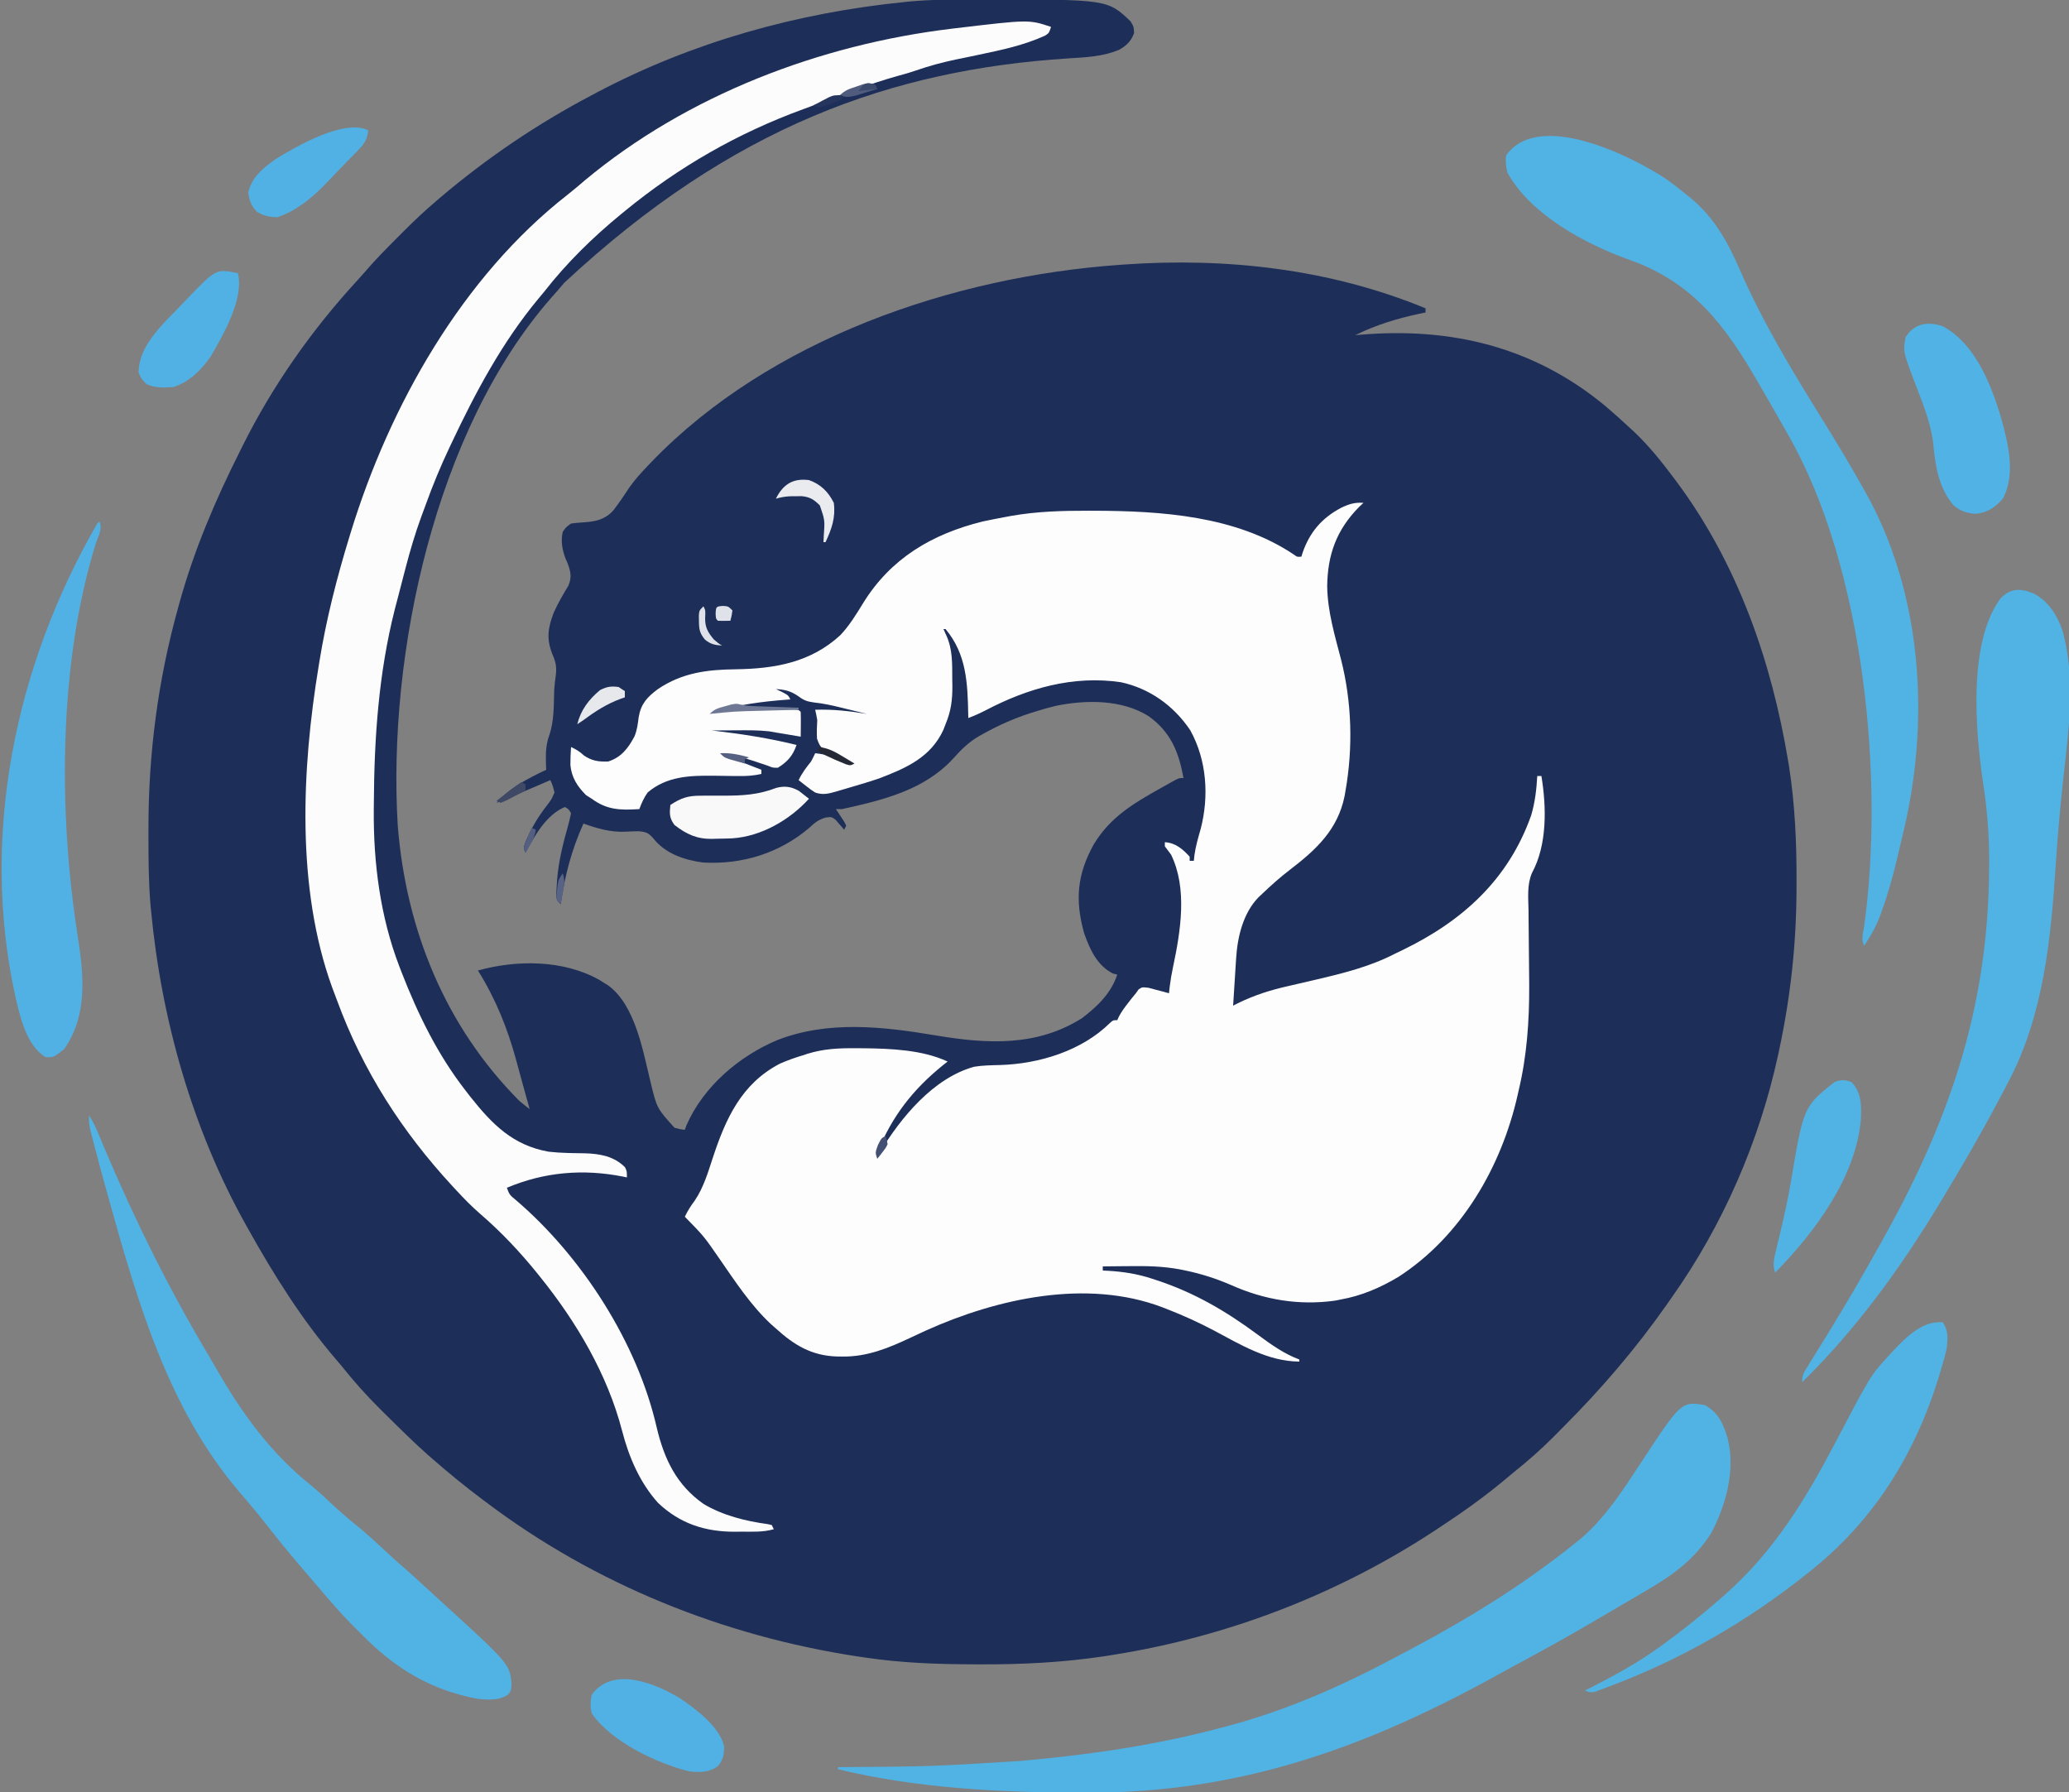 <?xml version="1.0" encoding="UTF-8"?>
<svg version="1.1" xmlns="http://www.w3.org/2000/svg" width="1000" height="866">
<rect width="100%" height="100%" fill="#808080" stroke="none"/>
<path d="M0 0 C1.588 -0.003 1.588 -0.003 3.209 -0.005 C62.355 -0.011 62.355 -0.011 73.5 10.562 C75.062 13.25 75.062 13.25 75.188 16.25 C73.708 20.196 71.634 22.197 68.062 24.25 C60.197 27.638 51.807 27.941 43.384 28.471 C-41.464 33.941 -118.811 61.088 -200.188 136.875 C-201.438 138.333 -202.688 139.791 -203.938 141.25 C-204.786 142.209 -205.634 143.168 -206.508 144.156 C-262.478 207.95 -285.671 315.998 -280.71 399.052 C-276.739 449.519 -257.766 496.216 -221.938 532.25 C-220.295 533.613 -218.637 534.959 -216.938 536.25 C-218.103 532.028 -219.273 527.808 -220.453 523.59 C-221.443 520.046 -222.409 516.496 -223.359 512.941 C-227.629 497.179 -233.288 483.132 -241.938 469.25 C-223.175 464.038 -200.714 464.035 -183.387 473.727 C-182.578 474.229 -181.77 474.732 -180.938 475.25 C-180.325 475.629 -179.713 476.008 -179.082 476.398 C-165.87 485.976 -162.198 508.139 -158.561 522.938 C-155.473 535.792 -155.473 535.792 -146.938 545.25 C-144.288 545.964 -144.288 545.964 -141.938 546.25 C-141.694 545.555 -141.45 544.86 -141.199 544.145 C-133.047 525.443 -115.829 510.677 -97.301 502.91 C-72.556 493.243 -45.913 496.385 -20.35 500.674 C4.175 504.779 28.232 506.108 50.062 492.25 C57.533 486.547 64.042 480.313 67.062 471.25 C66.361 471.064 65.66 470.879 64.938 470.688 C57.353 466.895 53.761 458.935 51.062 451.25 C46.561 435.295 47.664 422.753 55.703 408.301 C63.872 394.814 75.157 388.377 88.625 380.812 C89.423 380.363 90.222 379.913 91.044 379.45 C91.794 379.035 92.544 378.619 93.316 378.191 C93.99 377.817 94.664 377.443 95.358 377.057 C97.062 376.25 97.062 376.25 99.062 376.25 C96.794 363.557 92.827 353.866 82.062 346.25 C69.081 338.193 51.855 338.375 37.265 341.379 C33.819 342.202 30.438 343.175 27.062 344.25 C26.396 344.459 25.729 344.668 25.042 344.883 C17.089 347.447 9.683 350.766 2.375 354.812 C1.386 355.358 1.386 355.358 0.377 355.915 C-4.712 358.849 -8.357 362.479 -12.27 366.863 C-26.317 382.15 -46.257 386.901 -65.938 391.25 C-66.927 391.25 -67.918 391.25 -68.938 391.25 C-68.565 391.804 -68.192 392.359 -67.809 392.93 C-67.336 393.654 -66.862 394.379 -66.375 395.125 C-65.899 395.844 -65.424 396.564 -64.934 397.305 C-64.605 397.947 -64.276 398.589 -63.938 399.25 C-64.267 399.91 -64.597 400.57 -64.938 401.25 C-65.301 400.805 -65.665 400.361 -66.039 399.902 C-66.542 399.336 -67.045 398.771 -67.562 398.188 C-68.05 397.619 -68.537 397.051 -69.039 396.465 C-70.97 394.981 -70.97 394.981 -73.844 395.312 C-77.416 396.395 -79.092 397.779 -81.812 400.312 C-96.153 412.546 -114.268 418.149 -133.07 417.07 C-142.148 415.909 -151.416 412.765 -157.188 405.375 C-159.644 402.631 -160.669 402.273 -164.426 401.949 C-166.484 401.975 -168.53 402.064 -170.585 402.174 C-177.934 402.506 -184.028 400.668 -190.938 398.25 C-196.636 410.791 -200.01 423.629 -201.938 437.25 C-203.938 435.25 -203.938 435.25 -204.055 431.934 C-203.99 430.517 -203.908 429.102 -203.812 427.688 C-203.765 426.936 -203.718 426.185 -203.67 425.41 C-202.973 416.391 -200.77 407.729 -198.314 399.047 C-197.792 397.131 -197.358 395.191 -196.938 393.25 C-198.148 391.2 -198.148 391.2 -199.938 390.25 C-208.858 393.964 -214.524 404.115 -218.938 412.25 C-219.938 410.25 -219.938 410.25 -219.223 407.816 C-216.463 401.037 -213.204 395.403 -208.707 389.625 C-206.411 386.644 -206.411 386.644 -204.938 383.25 C-205.729 380.041 -205.729 380.041 -206.938 377.25 C-207.547 377.512 -208.157 377.774 -208.786 378.044 C-211.565 379.239 -214.345 380.432 -217.125 381.625 C-218.085 382.038 -219.044 382.45 -220.033 382.875 C-221.43 383.474 -221.43 383.474 -222.855 384.086 C-223.709 384.453 -224.563 384.819 -225.442 385.197 C-227.929 386.246 -230.428 387.256 -232.938 388.25 C-226.511 380.937 -217.643 376.356 -208.938 372.25 C-208.972 371.5 -209.007 370.75 -209.043 369.977 C-209.177 364.921 -209.245 360.474 -207.5 355.688 C-205.043 348.58 -205.313 341.032 -205.073 333.591 C-204.935 331.203 -204.628 328.879 -204.293 326.512 C-203.838 322.694 -204.278 320.184 -205.875 316.625 C-208.919 308.967 -208.18 303.867 -205.297 296.293 C-203.275 291.768 -200.786 287.535 -198.23 283.293 C-196.448 279.098 -197.136 276.397 -198.691 272.23 C-198.958 271.639 -199.225 271.047 -199.5 270.438 C-201.151 266.179 -202.013 261.756 -200.938 257.25 C-199.406 255.027 -199.406 255.027 -196.938 253.25 C-195.031 253.016 -193.121 252.793 -191.202 252.698 C-185.189 252.328 -180.539 251.447 -176.422 246.809 C-173.614 243.179 -171.095 239.349 -168.55 235.532 C-165.958 231.864 -162.967 228.624 -159.875 225.375 C-158.992 224.447 -158.992 224.447 -158.09 223.5 C-100.834 164.117 -12.672 134.018 68.062 128.25 C68.83 128.194 69.597 128.137 70.388 128.079 C119.899 124.591 169.989 130.238 216.062 149.25 C216.062 149.91 216.062 150.57 216.062 151.25 C215.009 151.469 213.956 151.688 212.871 151.914 C202.114 154.246 191.951 157.306 182.062 162.25 C182.795 162.178 183.527 162.106 184.281 162.031 C228.314 158.257 268.202 167.776 302.738 196.262 C306.925 199.844 311.036 203.488 315.062 207.25 C315.876 208.009 316.689 208.769 317.527 209.551 C324.455 216.237 330.314 223.556 336.062 231.25 C336.496 231.828 336.929 232.406 337.376 233.001 C366.816 272.519 383.294 319.717 391.312 368 C391.464 368.908 391.615 369.816 391.771 370.752 C394.622 389.203 395.442 407.668 395.375 426.312 C395.372 427.914 395.372 427.914 395.369 429.547 C395.294 455.976 392.585 481.367 387.062 507.25 C386.853 508.237 386.643 509.224 386.427 510.241 C377.298 552.087 359.808 592.282 335.062 627.25 C334.234 628.436 333.406 629.622 332.578 630.809 C317.66 652.042 300.929 671.572 282.583 689.915 C281.058 691.442 279.54 692.978 278.023 694.514 C271.695 700.878 265.101 706.666 258.062 712.25 C256.757 713.334 255.454 714.422 254.156 715.516 C244.236 723.789 233.854 731.16 223.062 738.25 C222.301 738.754 221.539 739.258 220.755 739.777 C173.818 770.689 120.363 791.218 64.875 800 C63.63 800.199 62.386 800.397 61.104 800.602 C41.279 803.597 21.599 804.63 1.562 804.562 C0.425 804.561 -0.712 804.559 -1.884 804.557 C-19.745 804.509 -37.249 803.916 -54.938 801.25 C-56.633 801.001 -56.633 801.001 -58.362 800.746 C-123.197 790.903 -185.511 765.828 -237.938 726.25 C-238.837 725.578 -238.837 725.578 -239.755 724.892 C-248.086 718.662 -256.102 712.088 -263.938 705.25 C-264.821 704.48 -265.704 703.711 -266.613 702.918 C-273.311 696.918 -279.708 690.607 -286.088 684.274 C-287.096 683.275 -288.104 682.277 -289.115 681.281 C-295.861 674.62 -302.033 667.67 -307.938 660.25 C-308.801 659.222 -309.669 658.199 -310.547 657.184 C-327.055 637.934 -340.596 616.341 -352.938 594.25 C-353.359 593.501 -353.78 592.751 -354.214 591.979 C-380.004 545.766 -394.97 492.817 -399.938 440.25 C-400.032 439.265 -400.126 438.279 -400.223 437.264 C-401.168 425.962 -401.181 414.648 -401.188 403.312 C-401.188 402.251 -401.189 401.19 -401.19 400.097 C-401.153 364.114 -396.565 328.97 -386.938 294.25 C-386.683 293.321 -386.428 292.392 -386.166 291.435 C-379.086 265.968 -368.807 241.824 -356.938 218.25 C-356.516 217.401 -356.095 216.553 -355.662 215.679 C-341.219 186.654 -322.101 159.492 -300.133 135.656 C-298.902 134.307 -297.68 132.949 -296.491 131.563 C-291.43 125.663 -286.007 120.171 -280.5 114.688 C-279.597 113.781 -278.694 112.874 -277.764 111.939 C-272.651 106.834 -267.457 101.913 -261.938 97.25 C-260.986 96.438 -260.986 96.438 -260.015 95.61 C-237.492 76.509 -213.081 60.001 -186.938 46.25 C-186.06 45.784 -185.182 45.318 -184.277 44.837 C-138.212 20.531 -87.664 6.467 -35.938 1.25 C-35.021 1.154 -34.105 1.059 -33.161 0.96 C-22.131 -0.047 -11.066 0.009 0 0 Z " fill="#1D2E59" transform="translate(472.938,-0.25)"/>
<path d="M0 0 C-0.701 0.66 -1.403 1.32 -2.125 2 C-13.055 13.054 -17.353 25.082 -17.534 40.329 C-17.351 52.53 -13.883 64.002 -10.829 75.736 C-5.606 96.298 -5.013 118.302 -8.688 139.188 C-8.91 140.467 -8.91 140.467 -9.137 141.773 C-12.43 157.965 -22.957 167.703 -35.559 177.332 C-40.285 180.958 -44.706 184.873 -49 189 C-49.584 189.547 -50.168 190.093 -50.77 190.656 C-58.139 198.268 -60.881 209.666 -61.535 219.953 C-61.578 220.613 -61.621 221.274 -61.665 221.954 C-61.801 224.052 -61.932 226.151 -62.062 228.25 C-62.154 229.677 -62.246 231.104 -62.338 232.531 C-62.562 236.021 -62.782 239.51 -63 243 C-61.871 242.42 -61.871 242.42 -60.719 241.828 C-52.681 237.887 -44.819 235.408 -36.114 233.471 C-32.483 232.662 -28.863 231.802 -25.242 230.949 C-24.174 230.7 -24.174 230.7 -23.084 230.445 C-10.008 227.379 3.01 224.175 15 218 C16.274 217.383 17.548 216.769 18.824 216.156 C48.016 202.037 70.111 181.959 81.062 150.996 C82.915 144.736 83.635 138.505 84 132 C84.66 132 85.32 132 86 132 C88.459 146.916 88.875 165.217 81.441 178.862 C78.983 184.565 79.675 190.824 79.777 196.91 C79.788 198.282 79.797 199.655 79.805 201.027 C79.827 204.64 79.866 208.253 79.911 211.866 C79.989 218.277 80.053 224.687 80.09 231.098 C80.094 231.787 80.098 232.477 80.102 233.187 C80.179 250.374 78.999 267.255 75 284 C74.842 284.706 74.684 285.412 74.521 286.14 C66.714 320.821 47.343 354.319 17 374 C8.152 379.288 -0.802 383.18 -11 385 C-12.363 385.271 -12.363 385.271 -13.754 385.547 C-31.205 387.983 -47.982 385.159 -64 378 C-71.191 374.902 -78.323 372.584 -86 371 C-86.837 370.826 -87.674 370.653 -88.537 370.474 C-96.654 368.941 -104.508 368.763 -112.75 368.875 C-114.031 368.884 -115.313 368.893 -116.633 368.902 C-119.755 368.926 -122.878 368.958 -126 369 C-126 369.66 -126 370.32 -126 371 C-125.189 371.037 -124.378 371.075 -123.543 371.113 C-115.961 371.563 -109.2 372.606 -102 375 C-101.327 375.219 -100.655 375.438 -99.961 375.664 C-81.737 381.677 -66.452 390.608 -51.086 402 C-44.767 406.679 -38.407 411.234 -31 414 C-31 414.33 -31 414.66 -31 415 C-46.106 414.927 -59.336 406.877 -72.27 399.976 C-79.531 396.153 -86.854 392.792 -94.5 389.812 C-95.424 389.451 -96.349 389.089 -97.301 388.716 C-133.87 374.891 -177.097 384.502 -211.513 400.008 C-213.975 401.129 -216.422 402.275 -218.868 403.431 C-229.602 408.483 -240.04 412.786 -252.062 412.562 C-252.92 412.552 -253.777 412.541 -254.66 412.529 C-266.786 412.117 -275.174 407.026 -284 399 C-284.776 398.317 -285.552 397.634 -286.352 396.93 C-296.19 387.732 -303.652 376.297 -311.281 365.273 C-318.783 354.418 -318.783 354.418 -328 345 C-326.659 342.137 -325.098 339.734 -323.215 337.203 C-318.987 330.93 -316.9 323.874 -314.562 316.75 C-308.303 297.724 -300.718 280.696 -282 271 C-278.392 269.416 -274.775 268.125 -271 267 C-270.243 266.749 -269.486 266.498 -268.706 266.24 C-261.027 263.87 -253.816 263.499 -245.812 263.562 C-244.511 263.567 -243.21 263.572 -241.869 263.577 C-228.707 263.725 -213.14 264.302 -201 270 C-201.706 270.557 -202.413 271.114 -203.141 271.688 C-217.963 283.675 -227.762 296.37 -235 314 C-235 314.66 -235 315.32 -235 316 C-234.451 315.053 -234.451 315.053 -233.891 314.086 C-223.62 297.114 -207.941 277.942 -188.121 272.5 C-183.975 271.836 -179.88 271.792 -175.688 271.688 C-156.719 271.11 -136.183 264.863 -122.418 251.25 C-121 250 -121 250 -119 250 C-118.611 249.151 -118.611 249.151 -118.215 248.285 C-116.879 245.773 -115.321 243.673 -113.562 241.438 C-112.966 240.673 -112.369 239.909 -111.754 239.121 C-111.175 238.421 -110.596 237.721 -110 237 C-109.569 236.386 -109.139 235.773 -108.695 235.141 C-107 234 -107 234 -103.863 234.363 C-102.692 234.677 -101.52 234.99 -100.312 235.312 C-99.133 235.618 -97.954 235.924 -96.738 236.238 C-95.835 236.49 -94.931 236.741 -94 237 C-93.878 235.886 -93.755 234.773 -93.629 233.625 C-93.235 230.46 -92.693 227.369 -92.027 224.25 C-88.413 207.107 -84.978 186.42 -93 170 C-93.994 168.662 -94.993 167.328 -96 166 C-96 165.34 -96 164.68 -96 164 C-90.813 164.314 -87.405 167.3 -84 171 C-84 171.66 -84 172.32 -84 173 C-83.34 173 -82.68 173 -82 173 C-81.897 172.072 -81.794 171.144 -81.688 170.188 C-81.09 165.928 -79.916 161.871 -78.719 157.746 C-74.552 141.826 -75.713 124.351 -83.727 109.883 C-91.684 98.061 -103.29 89.702 -117.25 86.688 C-140.326 83.288 -162.22 89.588 -182.539 100.23 C-185.331 101.658 -188.067 102.904 -191 104 C-191.009 103.432 -191.019 102.864 -191.028 102.279 C-191.34 87.183 -191.806 73.138 -202 61 C-202.33 61 -202.66 61 -203 61 C-202.526 62.052 -202.051 63.104 -201.562 64.188 C-198.498 70.982 -198.784 77.931 -198.75 85.25 C-198.719 86.892 -198.719 86.892 -198.688 88.566 C-198.655 95.315 -199.378 100.778 -202 107 C-202.353 107.919 -202.706 108.838 -203.07 109.785 C-209.208 123.038 -221.051 128.191 -234 133.148 C-236.981 134.183 -239.974 135.107 -243 136 C-243.728 136.22 -244.455 136.439 -245.205 136.666 C-247.633 137.395 -250.065 138.106 -252.5 138.812 C-253.278 139.044 -254.057 139.276 -254.859 139.514 C-258.638 140.58 -261.263 141.269 -265 140 C-267.141 138.59 -267.141 138.59 -269.25 136.938 C-269.956 136.39 -270.663 135.842 -271.391 135.277 C-271.922 134.856 -272.453 134.434 -273 134 C-271.381 130.587 -269.36 127.95 -267 125 C-266.291 123.689 -265.605 122.362 -265 121 C-259.35 121.601 -254.338 123.075 -249 125 C-250.499 124.343 -250.499 124.343 -252.027 123.672 C-262.356 118.746 -262.356 118.746 -264.117 113.973 C-264.305 110.93 -264.189 108.039 -264 105 C-264.281 103.324 -264.598 101.652 -265 100 C-256.486 99.687 -248.397 100.627 -240 102 C-243.332 101.18 -246.666 100.371 -250 99.562 C-250.935 99.332 -251.869 99.102 -252.832 98.865 C-257.033 97.852 -261.129 96.923 -265.434 96.496 C-268.852 96.021 -270.375 95.532 -273.062 93.5 C-276.787 90.941 -279.515 90.28 -284 90 C-282.546 90.681 -282.546 90.681 -281.062 91.375 C-278 93 -278 93 -277 95 C-277.829 95.059 -277.829 95.059 -278.674 95.12 C-290.825 96.031 -302.292 97.589 -314 101 C-313.012 100.838 -312.024 100.675 -311.005 100.508 C-306.976 99.935 -302.978 99.856 -298.914 99.867 C-297.8 99.866 -297.8 99.866 -296.664 99.864 C-295.11 99.864 -293.555 99.865 -292 99.87 C-289.611 99.875 -287.222 99.87 -284.832 99.863 C-283.318 99.864 -281.803 99.865 -280.289 99.867 C-279.572 99.865 -278.856 99.863 -278.118 99.861 C-273.115 99.885 -273.115 99.885 -272 101 C-271.928 103.02 -271.916 105.042 -271.938 107.062 C-271.947 108.167 -271.956 109.272 -271.965 110.41 C-271.976 111.265 -271.988 112.119 -272 113 C-272.785 112.867 -273.57 112.734 -274.379 112.598 C-275.429 112.421 -276.48 112.244 -277.562 112.062 C-278.595 111.888 -279.628 111.714 -280.691 111.535 C-282.329 111.27 -282.329 111.27 -284 111 C-285.547 110.722 -285.547 110.722 -287.125 110.438 C-292.569 109.823 -297.964 109.895 -303.438 109.938 C-304.551 109.942 -305.664 109.947 -306.811 109.951 C-309.54 109.963 -312.27 109.979 -315 110 C-314.096 110.105 -314.096 110.105 -313.174 110.212 C-299.913 111.777 -286.97 113.81 -274 117 C-275.795 122.182 -278.351 125.121 -283 128 C-285.375 128.062 -285.375 128.062 -288 127 C-289.435 126.513 -290.873 126.035 -292.312 125.562 C-293.086 125.3 -293.859 125.037 -294.656 124.766 C-299.45 123.2 -303.916 122 -309 122 C-300.09 125.465 -300.09 125.465 -291 129 C-291 129.66 -291 130.32 -291 131 C-294.892 131.925 -298.451 132.091 -302.445 132.027 C-303.688 132.015 -304.931 132.003 -306.211 131.99 C-308.797 131.955 -311.383 131.916 -313.969 131.873 C-325.642 131.771 -336.738 132.096 -346 140 C-347.842 142.646 -348.845 144.955 -350 148 C-359.079 148.581 -365.556 148.484 -373 143 C-373.908 142.423 -374.815 141.845 -375.75 141.25 C-379.963 137.037 -382.734 132.769 -383.312 126.746 C-383.312 123.813 -383.223 120.924 -383 118 C-380.495 119.171 -378.854 120.138 -376.812 122.062 C-372.972 124.708 -369.622 125.196 -365 125 C-358.659 122.927 -355.366 118.58 -352.312 112.812 C-351.067 109.752 -350.71 106.832 -350.312 103.562 C-349.21 97.073 -346.187 93.859 -341 90 C-329.297 82.114 -317.294 80.59 -303.438 80.438 C-284.611 80.173 -267.239 77.176 -252.895 63.992 C-248.51 59.382 -245.227 54.002 -241.914 48.598 C-228.561 26.889 -208.606 15.07 -184 9 C-180.323 8.213 -176.635 7.499 -172.938 6.812 C-172.04 6.645 -171.142 6.478 -170.217 6.306 C-157.766 4.111 -145.359 3.792 -132.75 3.812 C-131.957 3.814 -131.164 3.815 -130.347 3.816 C-97.679 3.916 -61.675 6.239 -33.68 24.969 C-32.044 26.174 -32.044 26.174 -30 26 C-29.723 25.091 -29.723 25.091 -29.441 24.164 C-25.993 14.203 -20.112 7.287 -10.75 2.375 C-6.958 0.559 -4.212 -0.292 0 0 Z " fill="#FDFDFD" transform="translate(659,243)"/>
<path d="M0 0 C-1 3 -1 3 -2.941 4.246 C-13.198 8.908 -23.868 11.138 -34.832 13.441 C-36.052 13.699 -37.272 13.956 -38.53 14.221 C-40.952 14.728 -43.375 15.228 -45.801 15.719 C-52.519 17.113 -58.942 18.852 -65.422 21.107 C-68.355 22.123 -71.313 22.955 -74.312 23.75 C-80.878 25.594 -87.309 27.761 -93.75 30 C-94.708 30.332 -95.666 30.665 -96.654 31.007 C-102.015 32.888 -107.305 34.894 -112.57 37.031 C-114.953 37.981 -117.35 38.877 -119.762 39.754 C-151.442 51.328 -179.94 67.646 -206 89 C-206.564 89.46 -207.128 89.919 -207.709 90.393 C-221.426 101.638 -234.083 114.003 -245 128 C-245.914 129.104 -246.83 130.206 -247.75 131.305 C-265.345 152.488 -278.17 176.577 -289.875 201.375 C-290.188 202.035 -290.501 202.695 -290.824 203.375 C-295.116 212.455 -298.905 221.633 -302.307 231.083 C-302.973 232.926 -303.657 234.762 -304.341 236.598 C-307.395 244.892 -309.842 253.26 -312.062 261.812 C-312.412 263.15 -312.762 264.488 -313.113 265.826 C-313.789 268.42 -314.46 271.016 -315.128 273.612 C-315.817 276.289 -316.519 278.961 -317.227 281.633 C-325.001 312.415 -327.134 343.691 -327.312 375.312 C-327.322 376.328 -327.332 377.343 -327.342 378.389 C-327.55 403.967 -324.217 429.998 -315 454 C-314.668 454.867 -314.335 455.734 -313.993 456.628 C-306.041 477.078 -296.523 496.632 -283 514 C-282.251 514.971 -281.502 515.941 -280.73 516.941 C-270.056 530.383 -260.135 540.476 -242.871 543.559 C-239.813 543.907 -236.889 544.098 -233.82 544.176 C-232.891 544.2 -231.961 544.223 -231.004 544.248 C-229.093 544.291 -227.181 544.322 -225.27 544.342 C-218.034 544.557 -211.231 545.769 -205.938 551.062 C-205 553 -205 553 -205 556 C-205.666 555.861 -206.333 555.721 -207.02 555.578 C-226.197 551.798 -244.969 553.374 -263 561 C-261.917 564.249 -261.368 564.747 -258.812 566.812 C-226.858 594.071 -199.921 635.81 -190.562 677 C-186.944 692.184 -180.988 704.636 -167.938 713.812 C-158.585 719.374 -147.652 722.09 -136.941 723.543 C-136.301 723.694 -135.66 723.845 -135 724 C-134.67 724.66 -134.34 725.32 -134 726 C-139.145 727.511 -144.369 727.184 -149.688 727.188 C-150.739 727.2 -151.79 727.212 -152.873 727.225 C-167.176 727.251 -179.415 723.316 -189.977 713.25 C-198.759 703.485 -204.075 691.086 -207.312 678.5 C-214.385 651.216 -229.395 625.797 -247 604 C-247.425 603.471 -247.85 602.941 -248.288 602.396 C-256.673 592.017 -265.842 582.263 -275.969 573.562 C-280.01 570.059 -283.682 566.297 -287.312 562.375 C-287.961 561.678 -288.609 560.98 -289.276 560.262 C-313.738 533.78 -332.606 504.483 -345.063 470.552 C-345.857 468.389 -346.673 466.237 -347.496 464.086 C-364.879 416.106 -362.153 358.54 -354 309 C-353.83 307.944 -353.83 307.944 -353.656 306.867 C-350.301 286.143 -345.158 266.041 -339 246 C-338.801 245.352 -338.603 244.703 -338.398 244.035 C-319.633 183.053 -284.731 120.928 -233.547 80.988 C-230.747 78.803 -228.07 76.5 -225.375 74.188 C-175.815 32.93 -111.708 8.538 -48.062 0.875 C-47.325 0.786 -46.587 0.696 -45.828 0.604 C-10.707 -3.569 -10.707 -3.569 0 0 Z " fill="#FCFCFC" transform="translate(508,13)"/>
<path d="M0 0 C6.5 3.582 8.943 9.14 11 16 C14.902 31.281 10.238 48.469 3 62 C-5.371 75.083 -15.831 82.42 -29 90.062 C-30.437 90.904 -31.874 91.747 -33.311 92.59 C-36.19 94.279 -39.072 95.963 -41.957 97.642 C-45.511 99.712 -49.054 101.8 -52.594 103.895 C-65.278 111.383 -78.137 118.493 -91.121 125.447 C-93.872 126.931 -96.61 128.437 -99.344 129.953 C-163.323 165.418 -224.507 187.546 -298.562 187.312 C-299.744 187.311 -300.926 187.31 -302.144 187.308 C-340.983 187.221 -381.12 185.177 -419 176 C-419 175.67 -419 175.34 -419 175 C-418.34 174.992 -417.68 174.984 -417 174.975 C-373.947 174.668 -373.947 174.668 -331 172 C-329.589 171.871 -328.178 171.742 -326.767 171.614 C-295.441 168.725 -264.43 164.127 -234 156 C-233.032 155.747 -232.063 155.493 -231.065 155.232 C-202.083 147.572 -174.964 135.541 -148.626 121.407 C-145.845 119.917 -143.058 118.441 -140.27 116.965 C-113.083 102.493 -87.045 86.294 -63 67 C-61.995 66.194 -60.989 65.389 -59.953 64.559 C-48.258 54.57 -39.774 41.403 -31.398 28.637 C-11.409 -1.79 -11.409 -1.79 0 0 Z " fill="#51B2E4" transform="translate(824,679)"/>
<path d="M0 0 C3.55 2.451 6.909 5.104 10.237 7.846 C11.035 8.48 11.833 9.114 12.655 9.768 C23.722 18.987 30.299 30.78 35.959 43.795 C47.215 69.666 61.639 93.412 76.498 117.311 C82.958 127.706 89.259 138.165 95.237 148.846 C95.601 149.482 95.965 150.117 96.341 150.772 C124.779 200.816 128.225 263.187 114.784 317.606 C114.01 320.775 113.279 323.955 112.549 327.135 C110.393 336.378 107.896 345.413 104.674 354.346 C104.405 355.094 104.136 355.842 103.859 356.613 C101.899 361.766 99.303 366.271 96.237 370.846 C94.734 367.84 95.605 365.517 96.112 362.221 C106.109 292.032 96.605 188.909 59.573 124.134 C58.14 121.681 56.749 119.207 55.362 116.729 C52.868 112.29 50.331 107.878 47.769 103.478 C46.752 101.73 45.738 99.981 44.728 98.229 C29.025 71.048 13.407 50.25 -17.076 39.471 C-38.222 31.951 -65.013 17.65 -76.201 -2.779 C-76.921 -5.82 -77.217 -8.039 -76.763 -11.154 C-61.062 -32.933 -16.944 -11.093 0 0 Z " fill="#51B2E4" transform="translate(804.763,86.154)"/>
<path d="M0 0 C7.019 3.865 10.993 10.075 13.668 17.5 C20.557 41.641 16.531 67.255 13.91 91.765 C12.524 104.768 11.365 117.751 10.525 130.801 C8.195 166.96 4.572 204.312 -12.801 236.732 C-14.264 239.466 -15.704 242.211 -17.145 244.957 C-25.619 260.994 -34.686 276.613 -44.082 292.125 C-44.664 293.088 -45.245 294.052 -45.845 295.044 C-64.755 326.286 -85.958 355.511 -112.082 381.125 C-112.082 377.595 -111.284 376.468 -109.441 373.504 C-108.872 372.579 -108.302 371.654 -107.715 370.701 C-107.093 369.707 -106.472 368.712 -105.832 367.688 C-104.536 365.585 -103.24 363.482 -101.945 361.379 C-101.293 360.323 -100.64 359.268 -99.967 358.18 C-90.627 343.043 -81.703 327.683 -73.082 312.125 C-72.235 310.597 -72.235 310.597 -71.371 309.039 C-39.865 251.985 -21.972 198.179 -21.707 132.5 C-21.699 131.548 -21.691 130.597 -21.683 129.616 C-21.598 116.317 -22.715 103.539 -24.751 90.401 C-28.275 66.18 -31.88 23.81 -16.355 2.547 C-11.542 -2.828 -6.327 -2.659 0 0 Z " fill="#51B2E4" transform="translate(983.082,286.875)"/>
<path d="M0 0 C1.83 2.745 2.999 5.19 4.258 8.223 C4.71 9.301 5.162 10.379 5.628 11.49 C6.122 12.669 6.616 13.848 7.125 15.062 C21.725 49.556 38.228 83.213 57.442 115.377 C58.886 117.808 60.304 120.251 61.711 122.703 C73.914 143.933 87.797 163.191 107.082 178.586 C110.337 181.279 113.42 184.112 116.5 187 C120.396 190.649 124.333 194.157 128.5 197.5 C133.902 201.838 138.946 206.499 144.008 211.223 C146.322 213.381 148.669 215.492 151.062 217.562 C155.932 221.78 160.657 226.156 165.393 230.522 C166.992 231.992 168.597 233.456 170.203 234.918 C203.423 265.222 203.423 265.222 204.25 274.938 C204 278 204 278 202.688 279.812 C198.267 282.924 193.149 282.456 188 282 C165.42 277.854 147.928 267.336 132 251 C130.985 250 130.985 250 129.949 248.98 C125.065 244.162 120.447 239.222 116 234 C115.095 232.948 114.191 231.895 113.285 230.844 C110.696 227.834 108.115 224.818 105.538 221.799 C104.546 220.639 103.554 219.48 102.56 218.322 C96.919 211.747 91.447 205.076 86.129 198.237 C82.965 194.184 79.71 190.226 76.375 186.312 C75.919 185.777 75.463 185.242 74.993 184.69 C74.095 183.636 73.196 182.582 72.298 181.527 C38.346 141.571 23.556 90.423 9.688 40.75 C9.433 39.837 9.178 38.923 8.915 37.983 C6.412 28.994 3.954 19.994 1.645 10.953 C1.325 9.702 1.005 8.45 0.675 7.161 C0 4 0 4 0 0 Z " fill="#51B2E4" transform="translate(43,539)"/>
<path d="M0 0 C1.708 3.416 -0.482 6.972 -1.625 10.438 C-19.782 68.529 -19.85 140.753 -10.405 200.627 C-7.493 219.363 -5.541 238.621 -17 255 C-22.12 259.037 -22.12 259.037 -26 258.875 C-35.358 253.027 -38.279 239.379 -40.653 229.201 C-57.661 151.471 -40.624 69.677 -1 1 C-0.67 0.67 -0.34 0.34 0 0 Z " fill="#51B1E4" transform="translate(48,252)"/>
<path d="M0 0 C2.67 4.005 2.452 7.368 2 12 C1.226 15.845 0.146 19.564 -1 23.312 C-1.315 24.361 -1.631 25.41 -1.956 26.491 C-13.596 64.313 -33.707 96.432 -65 121 C-65.603 121.48 -66.206 121.959 -66.828 122.453 C-94.753 144.608 -125.931 162.554 -159.25 175.25 C-160.28 175.645 -161.311 176.041 -162.372 176.448 C-163.327 176.8 -164.282 177.153 -165.266 177.516 C-166.109 177.828 -166.952 178.14 -167.821 178.462 C-170 179 -170 179 -173 178 C-172.442 177.719 -171.885 177.438 -171.31 177.149 C-159.362 171.098 -147.866 164.844 -137 157 C-136.347 156.529 -135.694 156.059 -135.021 155.574 C-125.663 148.785 -116.703 141.608 -108 134 C-107.14 133.252 -106.28 132.505 -105.395 131.734 C-81.4 110.524 -66.29 85.56 -51.536 57.413 C-34.922 25.723 -34.922 25.723 -26 16 C-25.282 15.214 -24.564 14.427 -23.824 13.617 C-17.445 6.941 -9.789 -0.816 0 0 Z " fill="#51B2E4" transform="translate(939,639)"/>
<path d="M0 0 C15.109 8.035 22.913 26.951 27.704 42.541 C31.255 55.044 35.702 71.173 29.031 83.352 C25.164 87.703 21.678 90.097 15.781 90.664 C11.332 90.293 8.346 89.285 5.031 86.352 C-2.053 77.707 -3.593 67.422 -4.594 56.602 C-5.872 45.956 -10.136 36.145 -13.911 26.178 C-19.183 12.088 -19.183 12.088 -17.969 5.352 C-13.783 -1.345 -7.424 -2.445 0 0 Z " fill="#51B2E5" transform="translate(938.969,157.648)"/>
<path d="M0 0 C7.509 5.229 18.718 13.488 20.855 22.988 C20.716 26.972 20.47 29.21 17.98 32.363 C13.698 35.638 9.022 35.603 3.855 34.988 C-11.807 31.083 -33.812 20.622 -43.145 6.988 C-43.914 3.887 -43.796 1.111 -43.145 -2.012 C-32.864 -16.223 -11.834 -7.301 0 0 Z " fill="#51B1E4" transform="translate(329.145,821.012)"/>
<path d="M0 0 C4.771 5.274 4.662 10.964 4.426 17.867 C2.019 45.965 -17.884 72.511 -37 92 C-38.31 88.313 -37.687 85.707 -36.777 81.953 C-36.345 80.12 -36.345 80.12 -35.905 78.25 C-35.582 76.917 -35.26 75.583 -34.938 74.25 C-32.895 65.666 -30.943 57.098 -29.477 48.395 C-23.297 11.838 -23.297 11.838 -8.5 0 C-5.085 -1.366 -3.444 -1.319 0 0 Z " fill="#51B2E4" transform="translate(895,523)"/>
<path d="M0 0 C2.958 12.375 -6.884 29.427 -13 40 C-17.494 46.608 -23.322 52.441 -31 55 C-35.607 55.406 -39.695 55.544 -44 53.75 C-46.143 51.875 -46.962 50.626 -48 48 C-48.025 35.359 -36.684 24.978 -28.503 16.55 C-27.085 15.088 -25.685 13.609 -24.285 12.129 C-10.553 -2.111 -10.553 -2.111 0 0 Z " fill="#51B1E4" transform="translate(115,132)"/>
<path d="M0 0 C-0.524 3.956 -1.447 5.959 -4.211 8.82 C-4.873 9.515 -5.536 10.21 -6.218 10.926 C-6.93 11.652 -7.642 12.377 -8.375 13.125 C-9.102 13.878 -9.828 14.63 -10.577 15.406 C-12.038 16.915 -13.503 18.421 -14.973 19.922 C-16.709 21.702 -18.421 23.499 -20.121 25.312 C-26.966 32.466 -34.48 38.79 -44 42 C-47.928 41.86 -50.404 41.344 -53.812 39.375 C-56.66 36.284 -57.436 34.163 -58 30 C-56.369 22.659 -50.911 18.291 -45 14 C-34.992 7.881 -11.591 -5.795 0 0 Z " fill="#51B1E4" transform="translate(178,63)"/>
<path d="M0 0 C2.441 1.904 2.441 1.904 4.883 3.809 C-4.457 14.082 -18.228 22.042 -32.238 22.945 C-34.657 23.05 -37.071 23.093 -39.492 23.121 C-40.304 23.15 -41.116 23.179 -41.953 23.209 C-49.385 23.286 -54.291 20.987 -60.117 16.496 C-62.66 13.08 -62.525 10.97 -62.117 6.809 C-56.978 3.456 -53.733 2.318 -47.453 2.34 C-46.739 2.333 -46.025 2.326 -45.29 2.318 C-42.273 2.289 -39.257 2.305 -36.24 2.318 C-27.17 2.328 -19.537 1.888 -10.936 -1.432 C-6.891 -2.522 -3.646 -2.052 0 0 Z " fill="#F9F9FA" transform="translate(386.117,382.191)"/>
<path d="M0 0 C5.675 2.043 9.299 5.597 12 11 C12.934 18.102 10.983 23.622 8 30 C7.67 30 7.34 30 7 30 C7.046 29.059 7.093 28.118 7.141 27.148 C7.696 19.386 7.696 19.386 5.25 12.25 C2.384 9.384 0.417 8.123 -3.656 7.77 C-4.595 7.784 -5.533 7.798 -6.5 7.812 C-7.438 7.819 -8.377 7.825 -9.344 7.832 C-11.706 7.981 -13.737 8.333 -16 9 C-12.532 2.064 -7.781 -0.973 0 0 Z " fill="#E9EBEF" transform="translate(391,232)"/>
<path d="M0 0 C0.99 0.66 1.98 1.32 3 2 C3 2.99 3 3.98 3 5 C2.394 5.208 1.788 5.415 1.164 5.629 C-5.696 8.151 -11.161 11.65 -17 16 C-17.99 16.66 -18.98 17.32 -20 18 C-18.267 11.068 -14.421 6.017 -9 1.5 C-5.64 -0.18 -3.705 -0.494 0 0 Z " fill="#E6E8EC" transform="translate(299,332)"/>
<path d="M0 0 C2.786 0.694 5.418 0.768 8.288 0.867 C9.448 0.909 10.608 0.95 11.803 0.994 C13.01 1.033 14.216 1.072 15.459 1.113 C16.682 1.156 17.904 1.199 19.163 1.244 C22.178 1.35 25.194 1.452 28.209 1.55 C28.209 1.88 28.209 2.21 28.209 2.55 C27.227 2.575 26.244 2.6 25.231 2.626 C21.547 2.721 17.862 2.821 14.177 2.923 C12.59 2.966 11.002 3.007 9.415 3.048 C-2.718 3.353 -2.718 3.353 -14.791 4.55 C-12.384 2.144 -10.677 1.759 -7.416 0.863 C-6.459 0.591 -5.503 0.319 -4.517 0.039 C-1.791 -0.45 -1.791 -0.45 0 0 Z " fill="#6E7894" transform="translate(357.791,340.45)"/>
<path d="M0 0 C1 2 1 2 0.812 5.75 C0.756 10.198 2.119 12.559 5 16 C7.106 17.833 7.106 17.833 9 19 C5.441 18.676 3.465 18.39 0.688 16.062 C-1.905 12.894 -2.158 11.035 -2.188 7 C-2.202 6.113 -2.216 5.226 -2.23 4.312 C-2 2 -2 2 0 0 Z " fill="#DFE2E8" transform="translate(340,293)"/>
<path d="M0 0 C2.562 0.188 2.562 0.188 4.562 2.188 C4.188 4.812 4.188 4.812 3.562 7.188 C1.563 7.23 -0.438 7.228 -2.438 7.188 C-3.438 6.188 -3.438 6.188 -3.562 3.688 C-3.396 0.357 -3.315 0.255 0 0 Z " fill="#DFE2E8" transform="translate(349.438,292.812)"/>
<path d="M0 0 C0.33 0.66 0.66 1.32 1 2 C-1.246 2.7 -3.497 3.384 -5.75 4.062 C-7.003 4.445 -8.256 4.828 -9.547 5.223 C-12.674 5.927 -14.095 6.167 -17 5 C-14.517 2.517 -12.382 1.927 -9.062 0.812 C-8.002 0.448 -6.941 0.083 -5.848 -0.293 C-3 -1 -3 -1 0 0 Z " fill="#4F5C7D" transform="translate(423,41)"/>
<path d="M0 0 C4.423 0.583 7.516 2.268 11.312 4.562 C12.381 5.203 13.45 5.844 14.551 6.504 C15.359 6.998 16.167 7.491 17 8 C15 9 15 9 12.828 8.328 C11.977 7.972 11.127 7.617 10.25 7.25 C8.916 6.693 8.916 6.693 7.555 6.125 C4.644 4.843 1.814 3.481 -1 2 C-0.67 1.34 -0.34 0.68 0 0 Z " fill="#252935" transform="translate(396,361)"/>
<path d="M0 0 C0.66 0.33 1.32 0.66 2 1 C2 1.99 2 2.98 2 4 C0.047 5.03 -1.913 6.049 -3.875 7.062 C-4.966 7.631 -6.056 8.199 -7.18 8.785 C-8.11 9.186 -9.041 9.587 -10 10 C-10.66 9.67 -11.32 9.34 -12 9 C-10.564 7.874 -9.126 6.749 -7.688 5.625 C-6.887 4.999 -6.086 4.372 -5.262 3.727 C-3.553 2.422 -1.788 1.192 0 0 Z " fill="#3F4966" transform="translate(252,378)"/>
<path d="M0 0 C1.191 3.574 0.735 5.509 0.062 9.188 C-0.132 10.274 -0.327 11.361 -0.527 12.48 C-0.683 13.312 -0.839 14.143 -1 15 C-3 13 -3 13 -3.047 10.723 C-2.949 9.845 -2.851 8.967 -2.75 8.062 C-2.662 7.187 -2.575 6.312 -2.484 5.41 C-2 3 -2 3 0 0 Z " fill="#576284" transform="translate(272,422)"/>
<path d="M0 0 C5.066 -0.253 9.158 0.664 14 2 C13.01 2.495 13.01 2.495 12 3 C12 3.66 12 4.32 12 5 C10.373 4.55 8.748 4.089 7.125 3.625 C5.768 3.242 5.768 3.242 4.383 2.852 C2 2 2 2 0 0 Z " fill="#566182" transform="translate(348,364)"/>
<path d="M0 0 C0 0.66 0 1.32 0 2 C-1.766 2.699 -3.538 3.384 -5.312 4.062 C-6.792 4.637 -6.792 4.637 -8.301 5.223 C-11 6 -11 6 -14 5 C-12.422 4.157 -10.837 3.326 -9.25 2.5 C-8.368 2.036 -7.487 1.572 -6.578 1.094 C-4 0 -4 0 0 0 Z " fill="#25355E" transform="translate(407,46)"/>
<path d="M0 0 C0.652 1.766 0.652 1.766 1 4 C0.004 5.922 0.004 5.922 -1.438 7.75 C-2.147 8.67 -2.147 8.67 -2.871 9.609 C-3.244 10.068 -3.616 10.527 -4 11 C-5 8 -5 8 -3.688 4.375 C-2 1 -2 1 0 0 Z " fill="#435074" transform="translate(428,549)"/>
<path d="M0 0 C0.66 0.33 1.32 0.66 2 1 C1.329 5.194 -0.856 8.403 -3 12 C-4 10 -4 10 -3.223 7.617 C-2.84 6.712 -2.457 5.807 -2.062 4.875 C-1.682 3.965 -1.302 3.055 -0.91 2.117 C-0.61 1.419 -0.309 0.72 0 0 Z " fill="#545E80" transform="translate(257,400)"/>
<path d="M0 0 C0.33 0.66 0.66 1.32 1 2 C-3.455 2.495 -3.455 2.495 -8 3 C-5.452 -0.822 -4.391 -1.464 0 0 Z " fill="#3B496D" transform="translate(423,41)"/>
<path d="M0 0 C2 1 2 1 2 1 Z " fill="#81C4EA" transform="translate(764,818)"/>
<path d="" fill="#8FCEEC" transform="translate(0,0)"/>
<path d="" fill="#80C1E8" transform="translate(0,0)"/>
<path d="" fill="#8A8CA3" transform="translate(0,0)"/>
</svg>
